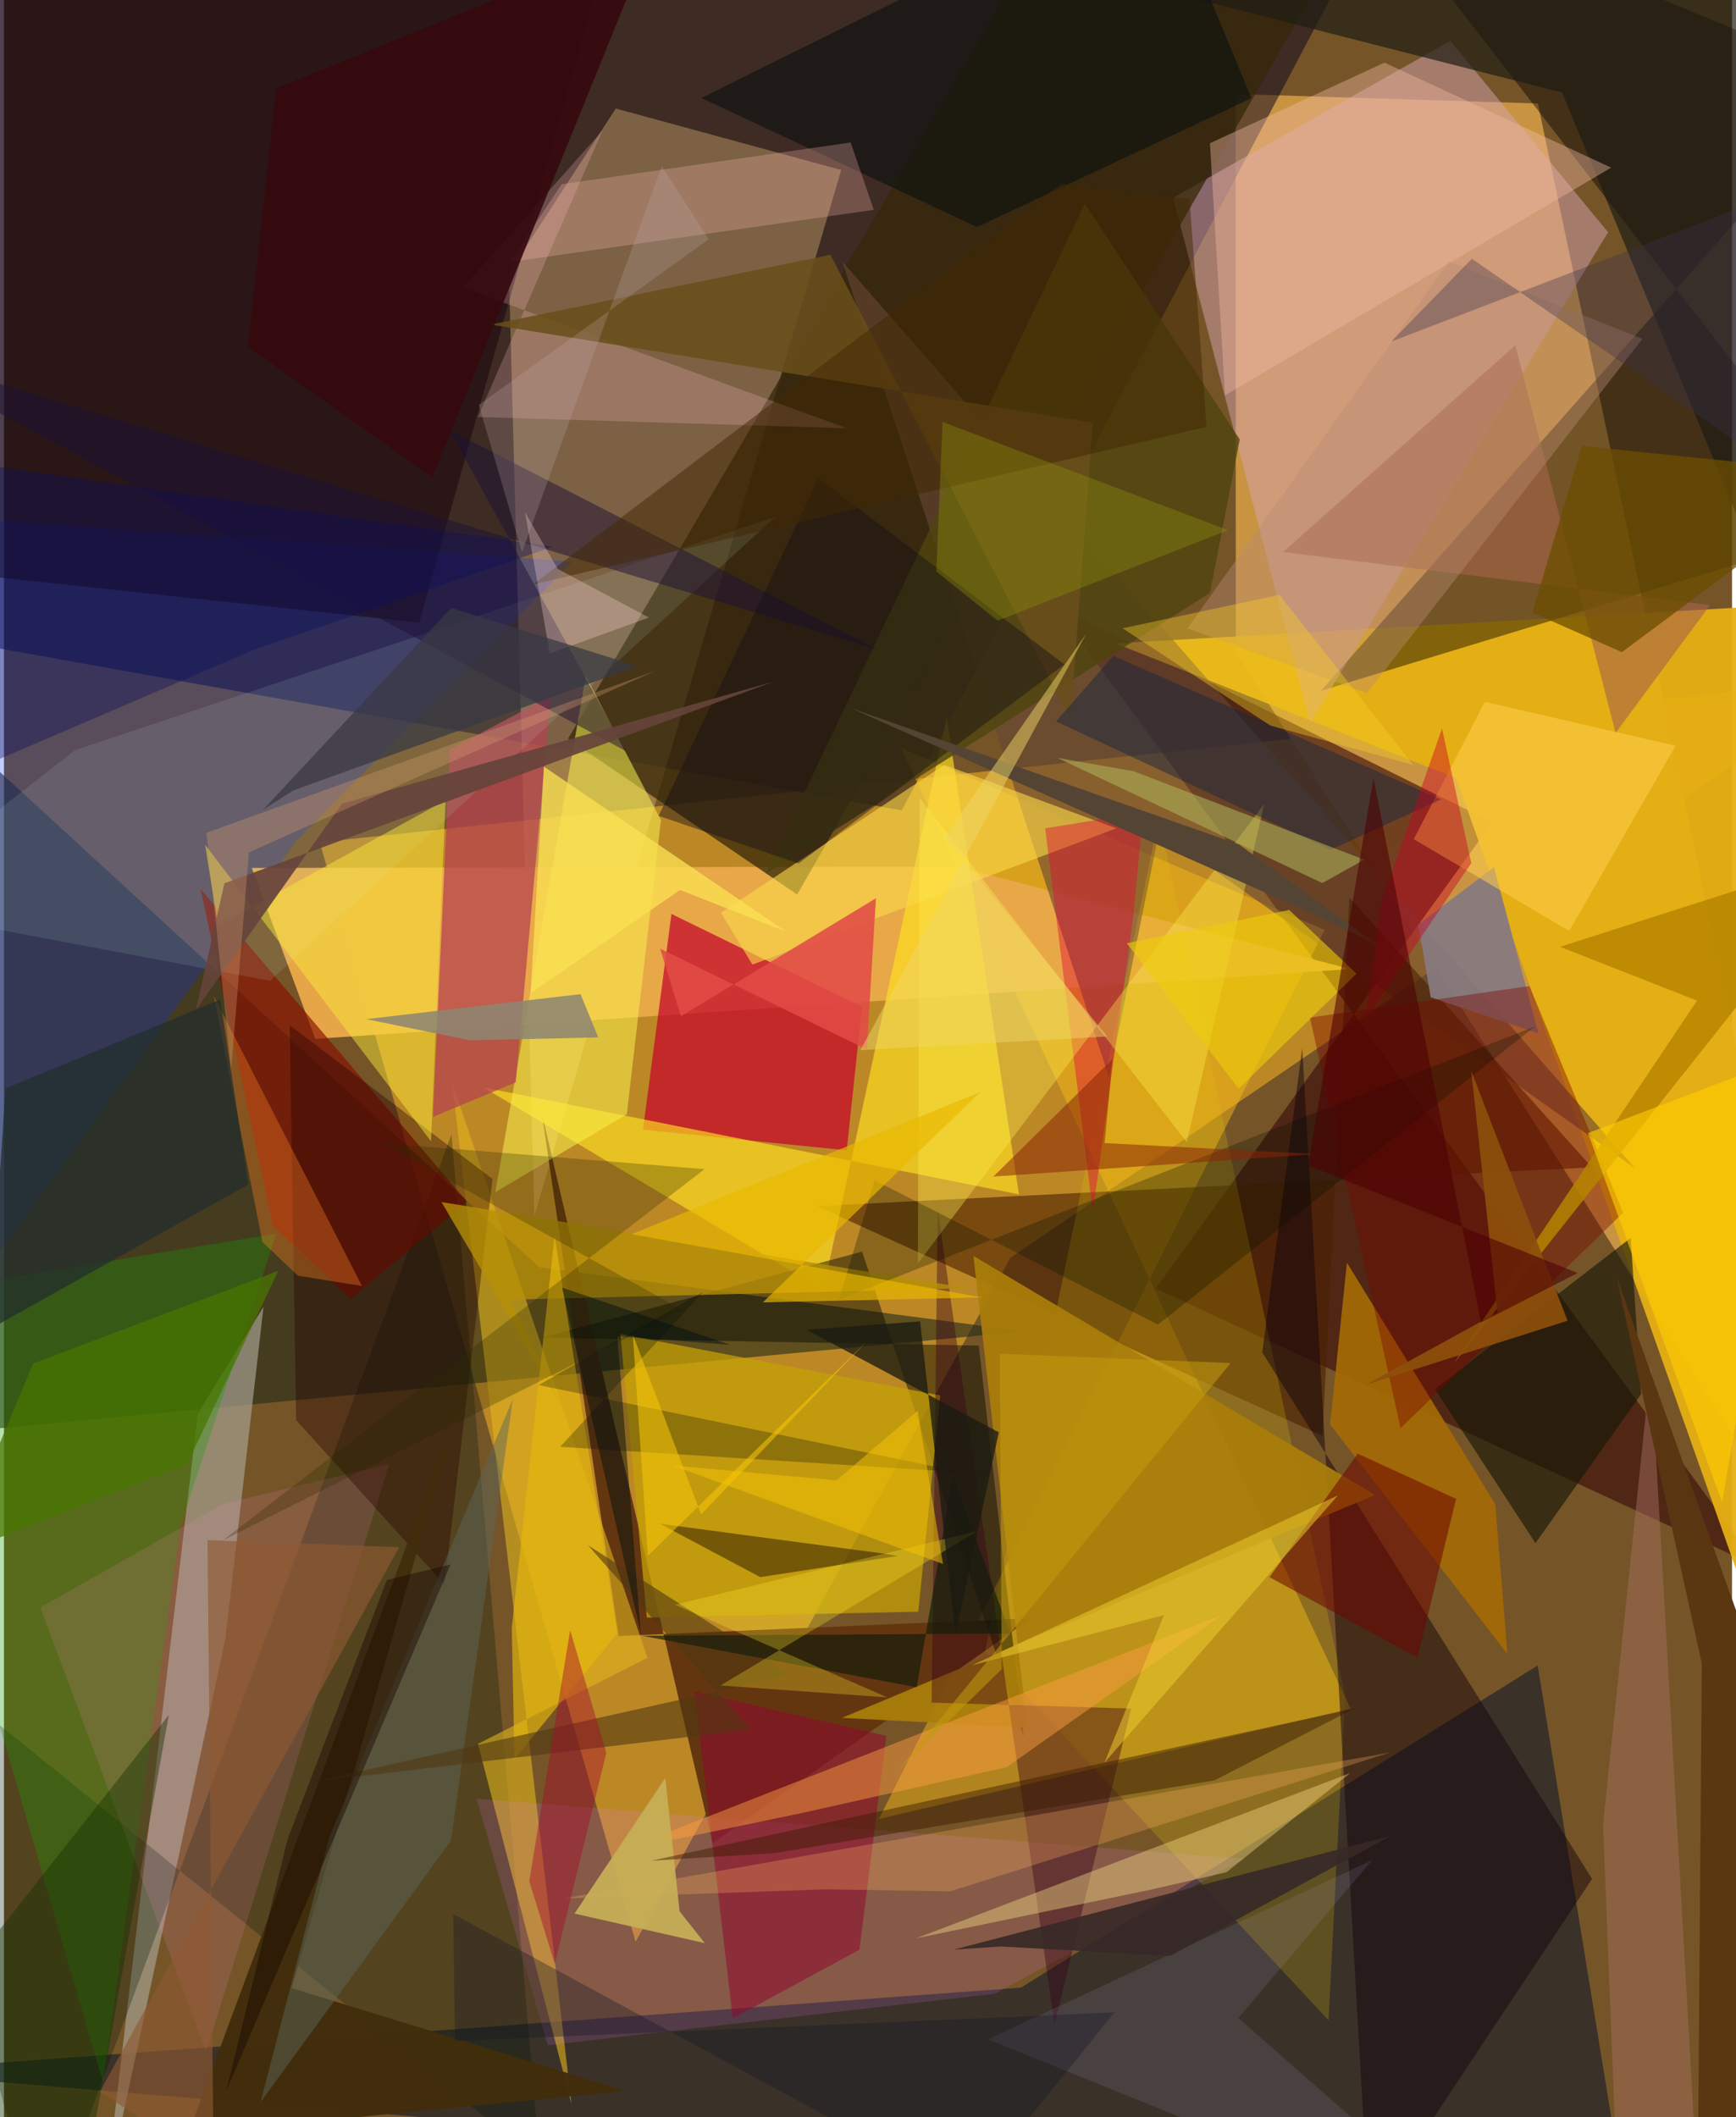 <svg xmlns="http://www.w3.org/2000/svg" width="228" height="278" viewBox="0 0 836 1024"><path fill="#755528" d="M0 0h836v1024H0z"/><path fill="#f5b226" fill-opacity=".549" d="M152.766 407.405L898 328.03 486.818 608.435l-181.255 330.73z"/><path fill="#c89443" fill-opacity=".992" d="M898 791.46L742.064 50.05 595.83 45.48l.11 269.882z"/><path fill="#06001f" fill-opacity=".498" d="M-62-30.613l723.403-7.527-227.068 430.109-447.81-80.33z"/><path fill="#161a2b" fill-opacity=".616" d="M741.974 805.54L492.018 961.352-62 1002.053l847.436 70.381z"/><path fill="#ffd38a" fill-opacity=".322" d="M295.992 52.492l-51.712 79.56 12.314 456.059L405.029 82.223z"/><path fill="#360a07" fill-opacity=".596" d="M720.019 397.762l-212.133-105.3L849.042 758.09 557.214 623.211z"/><path fill="#2a2c1a" fill-opacity=".635" d="M-62 318.257v378.208l555.324-52.52-234.394-31.059z"/><path fill="#ffc015" fill-opacity=".439" d="M433.856 361.648l217.596 464.761-228.143 53.358 215.539-430.014z"/><path fill="#e5af13" fill-opacity=".941" d="M702.602 376.41l145.9 412.388L898 290.49l-360.391 20.677z"/><path fill="#000101" fill-opacity=".431" d="M898 254.635l-260.885 79.506L898 39.178 652.771-62z"/><path fill="#0030ff" fill-opacity=".239" d="M-57.597 247.837L-7.21 612.548l148.785-206.003L274.95 271.638z"/><path fill="#eaa948" fill-opacity=".969" d="M651.392 468.698L150.586 502.46l-30.69-82.647 340.887-.733z"/><path fill="#d7a2b0" fill-opacity=".494" d="M565.596 95.656l134.116-75.888 76.31 92.563-144.129 237.354z"/><path fill="#643611" fill-opacity=".992" d="M297.294 791.294l199.669-8.655-154.187 108.876-82.547-352.89z"/><path fill="#362709" fill-opacity=".749" d="M660.098-50.166L383.735 432.656 272.887 357.31 519.591-62z"/><path fill="#c4002a" fill-opacity=".702" d="M415.068 487.07l-92.149-45.027-13.785 104.352 98.582 9.968z"/><path fill="#a29d8c" fill-opacity=".722" d="M93.78 683.718l-45.21 381.209 58.602-272.496 18.404-160.392z"/><path fill="#674633" fill-opacity=".612" d="M558.9 402.034l-24.24 119.212-129.086-394.729 383.383 438.435z"/><path fill="#492000" fill-opacity=".588" d="M768.202 564.61L650.875 434.06 637.87 694.463l-244.71-111.13z"/><path fill="#ffdf21" fill-opacity=".659" d="M491.03 577.669l-259.115-51.744 164.419 98.095 59.725-277.11z"/><path fill="#001709" fill-opacity=".286" d="M259.19 1045.36L-62 786.012 18.157 1086l198.344-537.392z"/><path fill="#e0b51e" fill-opacity=".592" d="M311.297 801.839l-82.007 41.636 45.275 174.227-57.733-494z"/><path fill="#e2c300" fill-opacity=".216" d="M648.82 820.38l-90.113-424.641-84.073 402.875 166.158 178.533z"/><path fill="#16000c" fill-opacity=".482" d="M200.914 301.162L-62 272.919 7.098-62l290.483 17.179z"/><path fill="#000700" fill-opacity=".447" d="M493.372 840.231L415.128 605.36l-154.858 41.6 211.323 3.862z"/><path fill="#c4a007" fill-opacity=".753" d="M311.011 782.364l131.313-2.85 10.633-104.594-154.75-29.714z"/><path fill="#f7f04d" fill-opacity=".545" d="M301.312 538.931l16.517-142.335-36.348-69.627-43.786 249.658z"/><path fill="#13050d" fill-opacity=".49" d="M608.75 654.13l159.527 254.63-107.983 162.706-32.22-564.766z"/><path fill="#881001" fill-opacity=".655" d="M167.674 628.253l56.268-47.055L95.118 430.013l35.067 162.98z"/><path fill="#b54151" fill-opacity=".725" d="M207.548 540.19l40.072-16.72 16.912-186.812-48.838 25.837z"/><path fill="#1b9d05" fill-opacity=".314" d="M-62 628.556l109.914 378.392 37.283-268.353 46.577-141.924z"/><path fill="#ef77ff" fill-opacity=".145" d="M263.082 989.195l216.264-24.899 120.565-65.194-371.227-29.101z"/><path fill="#4f440e" fill-opacity=".812" d="M368.517 422.599L522.884 98.464l74.947 114.056-14.39 74.253z"/><path fill="#a36a06" fill-opacity=".937" d="M649.688 610.69l71.77 116.84 5.85 72.385-85.743-110.894z"/><path fill="#fad848" fill-opacity=".612" d="M538.147 400.653l-83.217-30.716-108.08 71.496 15.232 25.1z"/><path fill="#1f1d13" fill-opacity=".698" d="M572.294-1.585l271.001-34.583L898 393.929 753.773 44.78z"/><path fill="#171907" fill-opacity=".635" d="M740.892 746.374l-48.595-74.517 94.654-73.112 5.083 75.505z"/><path fill="#a97d0a" fill-opacity=".933" d="M663.356 723.064L405.372 830.876l89.667 4.651-26.037-228.083z"/><path fill="#caf3e0" fill-opacity=".114" d="M373.099 250.028L34.247 362.87-62 438.365l190.64 36.03z"/><path fill="#87797e" fill-opacity=".941" d="M684.222 447.103l36.6-27.674 21.495 80.407-52.12-17.48z"/><path fill="#ff8dcc" fill-opacity=".137" d="M97.803 992.272L17.637 777.483l88.158-50.015 80.607-19.406z"/><path fill="#1d1235" fill-opacity=".494" d="M422.987 314.368L-62 167.5l362.882 195.819-85.458-155.39z"/><path fill="#a56448" fill-opacity=".604" d="M825.353 292.653l-206.55-25.637 112.353-100.039 48.522 187.52z"/><path fill="#38001a" fill-opacity=".408" d="M451.73 584.743l-2.954 238.772 96.554 2.857-37.091 152.87z"/><path fill="#790800" fill-opacity=".412" d="M783.31 586.559l-107.685 104.18-43.828-198.572 106.196-15.254z"/><path fill="#ffcf4d" fill-opacity=".561" d="M716.398 339.451l92.276 21.272-51.465 89.53-75.19-44.39z"/><path fill="#ffbbc8" fill-opacity=".235" d="M289.516 63.189l-60.234 138.492 178.429 5.457-185.714-67.994z"/><path fill="#260000" fill-opacity=".376" d="M141.353 686.828l71.815 79.644 23.193-196.247-98.124-74.365z"/><path fill="#91052f" fill-opacity=".525" d="M352.592 976.244l-18.558-158.148 92.864 21.475-13.034 103.403z"/><path fill="#f8de86" fill-opacity=".412" d="M555.284 913.867l-114.077 23.649 210.03-79.915-59.843 47.941z"/><path fill="#faec38" fill-opacity=".471" d="M103.492 447.685l-6.16-39.073 109.29 143.418 7.002-164.998z"/><path fill="#412e0c" fill-opacity=".969" d="M139.175 961.567L220.91 677.09 89.113 1031.96l211.787-20.624z"/><path fill="#b69006" fill-opacity=".78" d="M466.769 623.071L211.65 581.395l58.537 99.175-25.615-51.97z"/><path fill="#e20a37" fill-opacity=".435" d="M503.706 400.635l23.073 185.498 19.673-143.89 4.641-49.269z"/><path fill="#fe9e42" fill-opacity=".478" d="M298.522 895.088l87.586-18.211 99.044-22.184 103.826-73.425z"/><path fill="#0a0e11" fill-opacity=".58" d="M603.505 47.516L558.16-62 337.36 47.383l133.356 62.425z"/><path fill="#f0b9a0" fill-opacity=".412" d="M583.413 69.282l7.304 121.928L777.511 81.076 667.875 30.299z"/><path fill="#e7b80d" fill-opacity=".655" d="M296.687 790.02l-49.713 60.742-1.305-63.393 20.705-189.712z"/><path fill="#fbb9b2" fill-opacity=".278" d="M244.75 126.748l176.05-25.253L409.597 68.9 269.769 89.123z"/><path fill="#feee4f" fill-opacity=".357" d="M442.969 385.858l-.851 225.267L609.67 388.899l-37.452 163.54z"/><path fill="#ffb05f" fill-opacity=".29" d="M270.222 918.295l127.219-4.504 60.28.994 212.865-67.17z"/><path fill="#030c00" fill-opacity=".271" d="M403.995 628.599l17.183-57.748 137.071 69.833 182.454-144.269z"/><path fill="#100202" fill-opacity=".431" d="M365.906 762.803l-48.58-25.825 109.057 14.544 5.97 1.042z"/><path fill="#694f1a" fill-opacity=".855" d="M526.756 204.417L516.02 347.934 399.817 123.19l-164.16 33.785z"/><path fill="#2b2800" fill-opacity=".282" d="M338.914 565.478l-156.005-12.59 145.156 80.605L105.89 745.025z"/><path fill="#a66f61" fill-opacity=".471" d="M820.92 1086h-39.248l-8.065-203.504 23.114-222.263z"/><path fill="#ff8224" fill-opacity=".353" d="M125.058 600.725L101.53 481.786l71.644 140.186-30.914-4.93z"/><path fill="#5d685a" fill-opacity=".478" d="M246.163 676.695L157.527 888.23l-33.379 128.459 92.076-126.405z"/><path fill="#030e07" fill-opacity=".271" d="M258.651 669.9l79.65-45.133-69.247 75.007 194.695 12.355z"/><path fill="#171017" fill-opacity=".451" d="M316.687 394.605l67.718 23.039 128.586-96.301-118.954-90.054z"/><path fill="#5a3612" fill-opacity=".988" d="M821.406 804.653L819.188 1086 898 946.304 780.145 617.745z"/><path fill="#6d0601" fill-opacity=".549" d="M683.848 801.811l-71.607-38.98 42.643-59.755 47.604 21.863z"/><path fill="#6c4e00" fill-opacity=".761" d="M763.363 215.7L898 229.55l-115.296 85.88-43.317-19.207z"/><path fill="#1a283e" fill-opacity=".498" d="M641.657 411.042l-132.663-62.137 27.672-31.645 158.626 69.375z"/><path fill="#eccd0a" fill-opacity=".604" d="M621.777 440.118l32.579 30.81-57.053 55.57-54.149-70.284z"/><path fill="#b1b65b" fill-opacity=".549" d="M637.801 427.1l-128.173-60.54 36.887 6.48 111.558 42.756z"/><path fill="#e14b46" fill-opacity=".867" d="M327.493 491.543l94.348-57.083-4.427 73.147-99.963-48.764z"/><path fill="#513811" fill-opacity=".596" d="M380.81 810.1l-232.171 51.838 212.6-25.462-78.669-89.064z"/><path fill="#8d8572" fill-opacity=".863" d="M287.525 501.76l-8.603-20.922-103.686 12.084 50.206 10.256z"/><path fill="#65443b" fill-opacity=".918" d="M372.27 329.702l-265.624 97.53-13.814 61.248 70.839-99.86z"/><path fill="#b68400" fill-opacity=".839" d="M898 411.481L701.56 659.214l117.518-175.26-66.304-26.015z"/><path fill="#f1cf30" fill-opacity=".506" d="M645.324 723.268l-177.166 82.206 93.021-24.314-28.79 71.363z"/><path fill="#222e2d" fill-opacity=".729" d="M118.198 572.862l-125.246 70.14 7.83-116.565 103.87-42.979z"/><path fill="#36090f" fill-opacity=".902" d="M117.946 167.79L131.65 42.7l181.985-73.732-106.4 261.952z"/><path fill="#c7b057" fill-opacity=".918" d="M276.007 925.536l63.021 14.286-12.168-15.384-6.906-64.494z"/><path fill="#544433" d="M664.846 457.183l-67.233-48.68-187.815-65.975 220.14 97.986z"/><path fill="#b88c73" fill-opacity=".412" d="M572.535 303.92l86.81 31.32 133.293-171.338-93.598-37.359z"/><path fill="#131c0c" fill-opacity=".663" d="M441.562 816.085l-132.95-24.92 178.14-1.101-27.705-76.37z"/><path fill="#412803" fill-opacity=".494" d="M573.518 96.282l-62.068-7.378-255.422 193.732 325.762-76.22z"/><path fill="#ffe72b" fill-opacity=".294" d="M346.666 815.206l124.447-74.734-146.528 35.669 102.668 44.808z"/><path fill="#949a0a" fill-opacity=".333" d="M592.114 256.413l-111.409 43.8-29.644-23.795 3.004-72.337z"/><path fill="#1a1a12" fill-opacity=".769" d="M460.312 790.997l20.96-98.26-92.98-49.55 54.908-4.103z"/><path fill="#133200" fill-opacity=".427" d="M38.965 1055.506L-62 986.737v22.503L79.757 829.5z"/><path fill="#8e500b" fill-opacity=".918" d="M658.583 669.898l97.836-31.105-46.575-120.782 12.696 116.835z"/><path fill="#e8b700" fill-opacity=".675" d="M472.276 528.196L367.177 629.897l105.932-2.37-169.418-30.595z"/><path fill="#8f5934" fill-opacity=".631" d="M101.424 1048.03l-54.985-36.404 144.764-263.338-92.71-3.36z"/><path fill="#bab3ec" fill-opacity=".122" d="M476.065 986.359l185.86-86.687-64.733 76.36L722.287 1086z"/><path fill="#0c105c" fill-opacity=".373" d="M-62 217.285l327.656 47.09-145.466 50.18-125.784 54.033z"/><path fill="#fecd00" fill-opacity=".624" d="M766.32 548.036l117.88-44.944-15.642 5.746-37.355 217.8z"/><path fill="#ffd5d6" fill-opacity=".314" d="M252.05 247.712l12.035 68.342 47.887-17.371-44.11-23.557z"/><path fill="#3b1a00" fill-opacity=".467" d="M653.077 826.45l-67.445 34.633L372.64 896.31l-59.42 3.652z"/><path fill="#372927" fill-opacity=".91" d="M564.193 945.989l-82.133-4.546-22.584 1.517 211.42-55.038z"/><path fill="#c90023" fill-opacity=".431" d="M658.446 493.267l51.4-75.786-14.155-65.103-29.103 83.164z"/><path fill="#eed667" fill-opacity=".49" d="M414.329 507.91l119.394-6.598-78.634-96.575 68.44-98.15z"/><path fill="#f8ce26" fill-opacity=".388" d="M681.778 369.973l-64.71-82.27-75.889 16.179 71.419 47.017z"/><path fill="#892506" fill-opacity=".529" d="M536.36 512.143l-3.9 40.727 102.413 5.31-156.205 10.884z"/><path fill="#db9e71" fill-opacity=".322" d="M118.501 412.251l-8.585 105.022L97.98 402.797l217.08-78.28z"/><path fill="#fbe053" fill-opacity=".765" d="M261.213 370.784l117.35 79.908-51.503-20.261-72.321 50.012z"/><path fill="#4b0005" fill-opacity=".576" d="M761.332 615.703l-46.801 23.896-52-263.246-31.62 187.342z"/><path fill="#f8c608" fill-opacity=".561" d="M304.187 645.364l7.313 107.121 105.464-103.307-79.699 83.277z"/><path fill="#a30d2e" fill-opacity=".447" d="M254.137 909.858l19.764-121.415 17.501 59.375-24.96 102.005z"/><path fill="#141727" fill-opacity=".349" d="M466.561 1060.735l-249.19-134.999.779 61.46 319.091-13.88z"/><path fill="#487600" fill-opacity=".729" d="M88.704 708.001l43.978-93.33-118.547 44.854-39.12 93.146z"/><path fill="#393943" fill-opacity=".729" d="M216.381 294.02l90.151 28.172-166.599 60.133-14.51 9.26z"/><path fill="#f7c205" fill-opacity=".514" d="M323.503 708.816L402.782 716l39.258-33.674 12.228 74.11z"/><path fill="#c49a0f" fill-opacity=".553" d="M432.874 855.937l49.819-48.592-.937-152.565 111.7 4.476z"/><path fill="#020f0f" fill-opacity=".482" d="M269.978 622.752l81.28 27.673-54.512-4.152 11.363 143.913z"/><path fill="#170600" fill-opacity=".435" d="M107.586 1011.285l108.477-254.613-30.81 7.53-48.195 125.818z"/><path fill="#c0abb1" fill-opacity=".239" d="M250.643 266.99l67.59-186.607 22.668 35.337-111.19 80.08z"/><path fill="#3a324a" fill-opacity=".353" d="M898 255.016L710.12 125.15l-38.881 40 188.842-72.36z"/></svg>